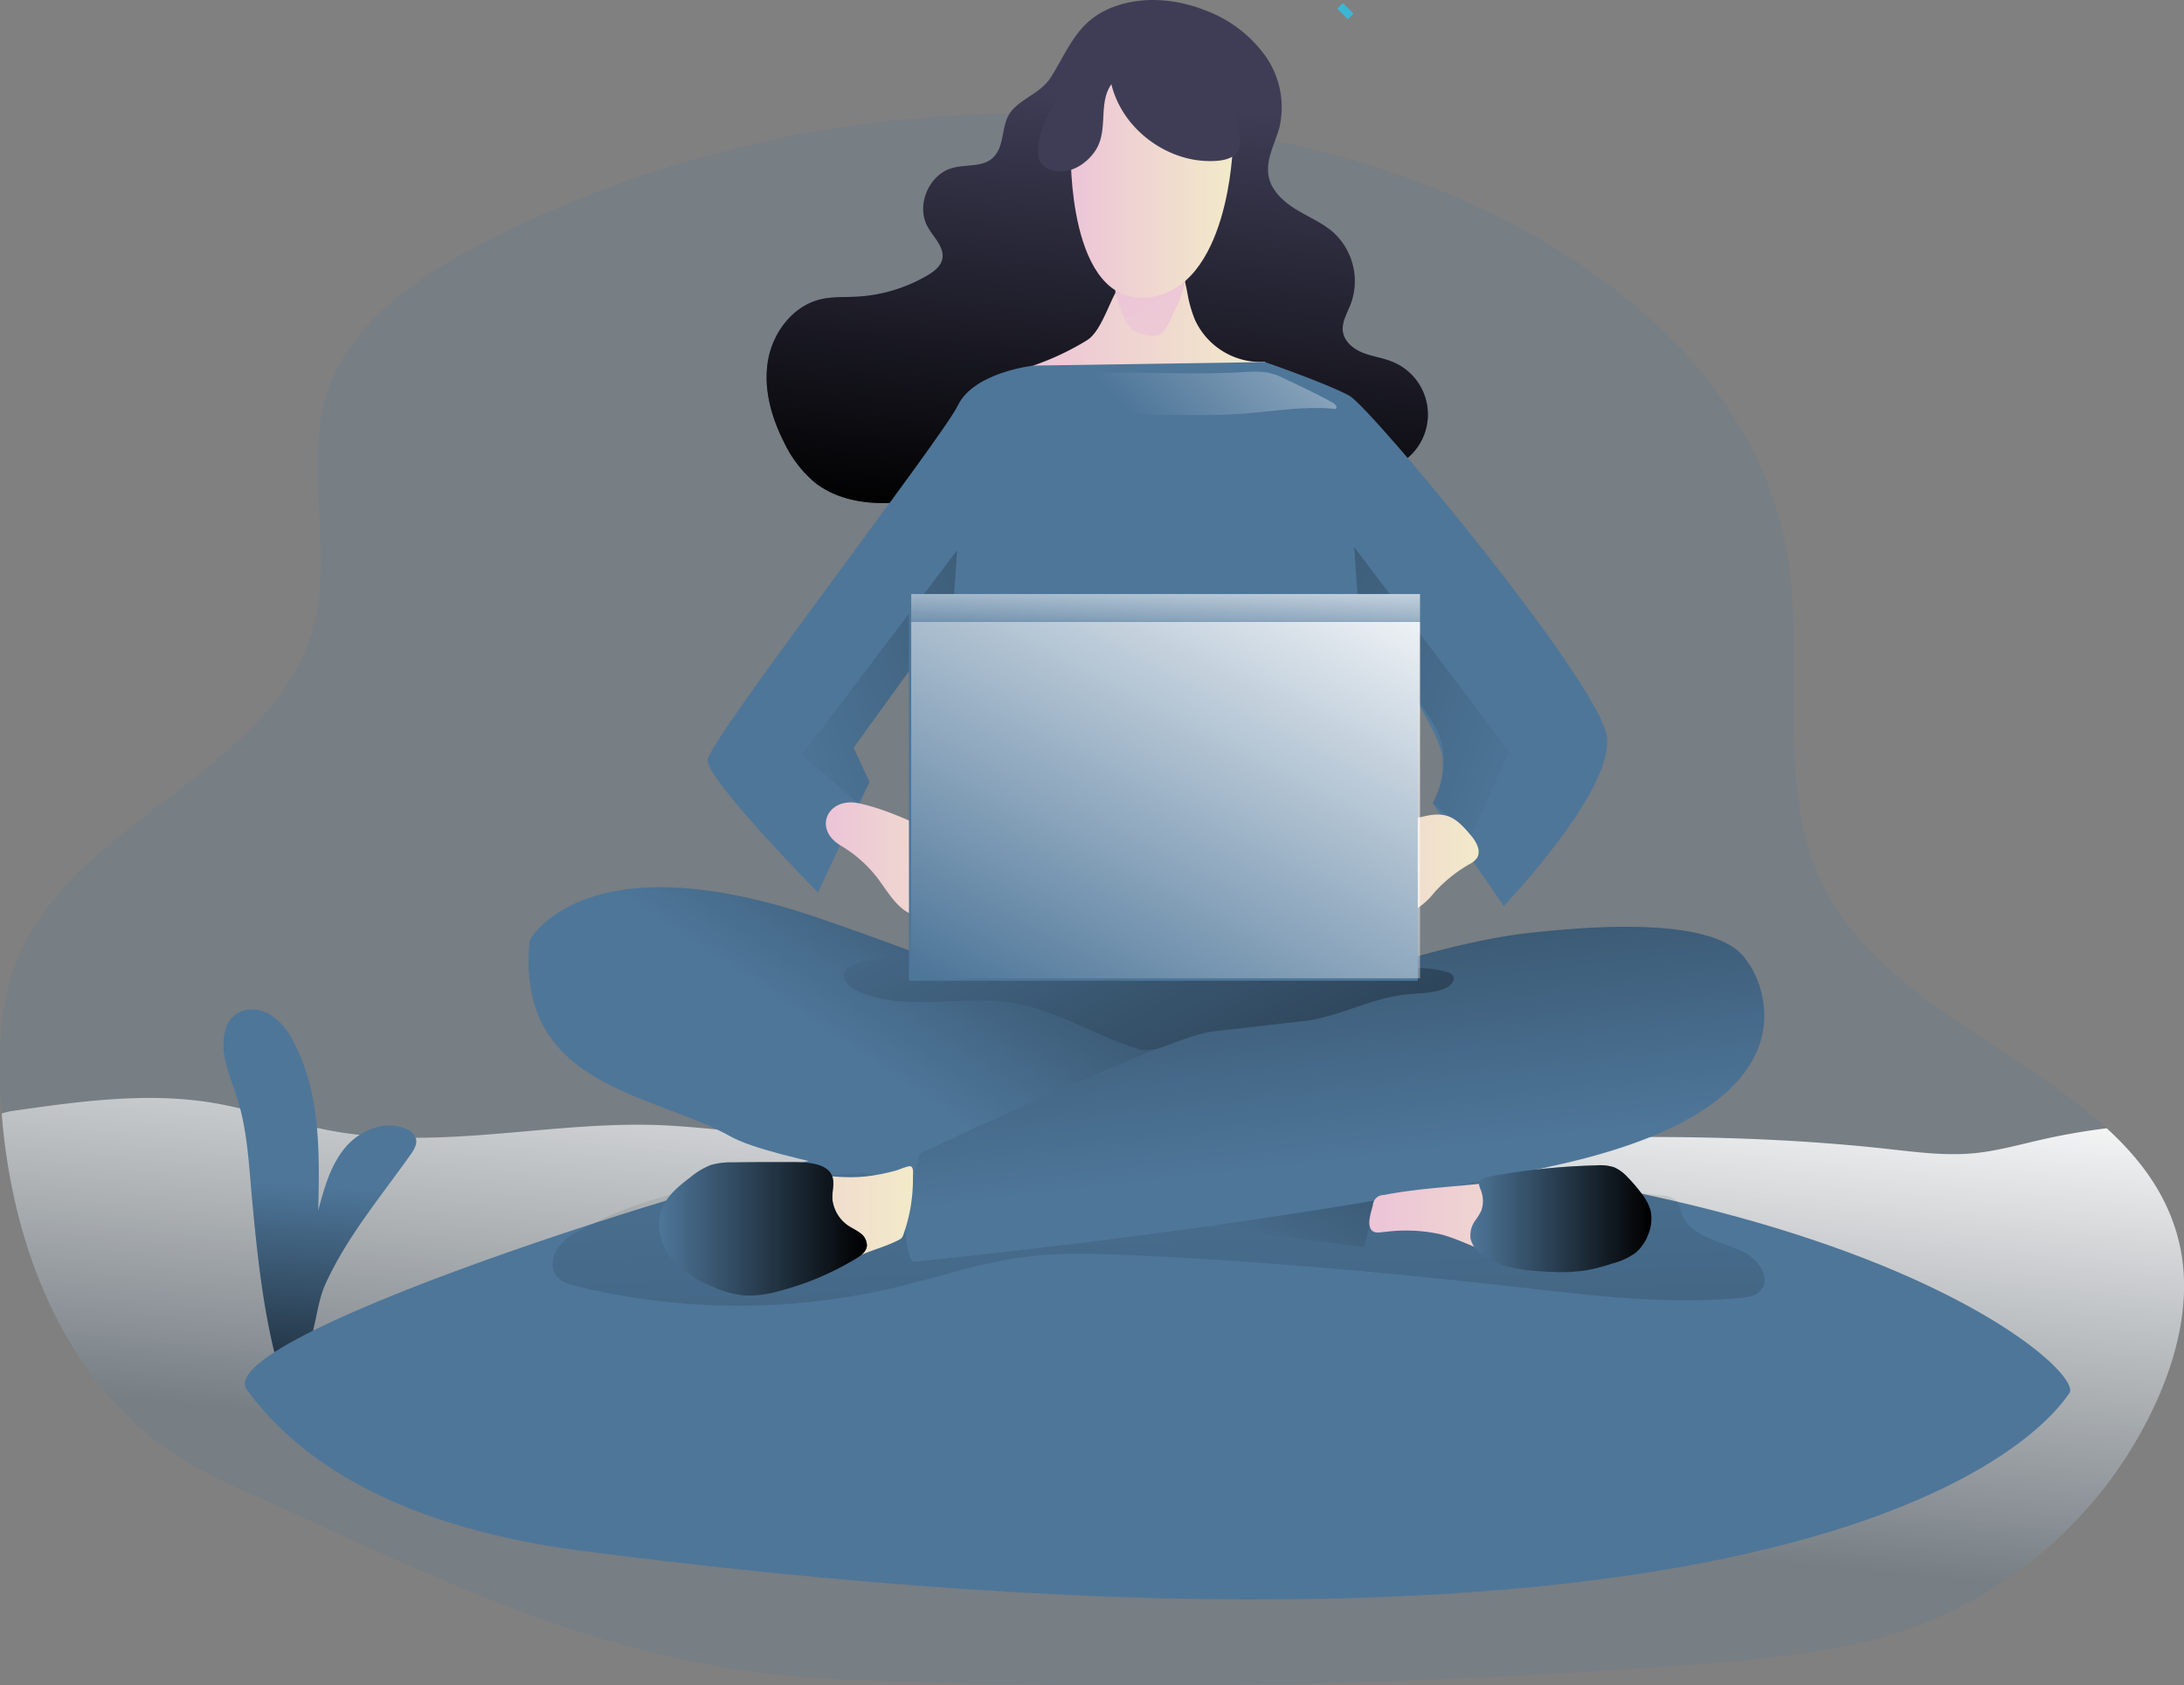 <svg data-name="Layer 1" xmlns="http://www.w3.org/2000/svg" xmlns:xlink="http://www.w3.org/1999/xlink" viewBox="0 0 499.59 385.54"><rect x="0" y="0" width="499.59" height="385.54" fill="#808080" stroke="none"/><defs><linearGradient id="78-03focus_working-0360b" x1="80.05" y1="326.65" x2="75.15" y2="400.58" gradientUnits="userSpaceOnUse"><stop offset="0" stop-opacity="0"/><stop offset=".99"/></linearGradient><linearGradient id="78-03focus_working-0360k" x1="197.2" y1="253.48" x2="237.86" y2="253.48" xlink:href="#78-03focus_working-0360a"/><linearGradient id="78-03focus_working-0360d" x1="266.02" y1="77.83" x2="256.03" y2="178.74" xlink:href="#78-03focus_working-0360b"/><linearGradient id="78-03focus_working-0360e" x1="271.81" y1="292.91" x2="286" y2="784.04" xlink:href="#78-03focus_working-0360b"/><linearGradient id="78-03focus_working-0360f" x1="222.52" y1="309.21" x2="319.23" y2="165.2" xlink:href="#78-03focus_working-0360b"/><linearGradient id="78-03focus_working-0360g" x1="314.71" y1="321.49" x2="291.06" y2="114.15" xlink:href="#78-03focus_working-0360b"/><linearGradient id="78-03focus_working-0360a" x1="244.67" y1="135.21" x2="297.73" y2="135.21" gradientUnits="userSpaceOnUse"><stop offset="0" stop-color="#ecc4d7"/><stop offset=".42" stop-color="#efd4d1"/><stop offset="1" stop-color="#f2eac9"/></linearGradient><linearGradient id="78-03focus_working-0360h" x1="267.6" y1="113.69" x2="330.56" y2="226.68" xlink:href="#78-03focus_working-0360a"/><linearGradient id="78-03focus_working-0360i" x1="239.55" y1="220.63" x2="356.22" y2="436.63" xlink:href="#78-03focus_working-0360b"/><linearGradient id="78-03focus_working-0360j" x1="5190.83" y1="224.15" x2="5448.73" y2="133.1" gradientTransform="matrix(-1 0 0 1 5552.02 0)" xlink:href="#78-03focus_working-0360b"/><linearGradient id="78-03focus_working-0360c" x1="251.81" y1="396.9" x2="263.37" y2="280.23" gradientUnits="userSpaceOnUse"><stop offset="0" stop-color="#fff" stop-opacity="0"/><stop offset=".76" stop-color="#fff" stop-opacity=".76"/><stop offset=".99" stop-color="#fff"/></linearGradient><linearGradient id="78-03focus_working-0360l" x1="303.64" y1="253.94" x2="346.52" y2="253.94" xlink:href="#78-03focus_working-0360a"/><linearGradient id="78-03focus_working-0360m" x1="161.63" y1="336.72" x2="217.2" y2="336.72" xlink:href="#78-03focus_working-0360a"/><linearGradient id="78-03focus_working-0360n" x1="321.55" y1="333.08" x2="383.14" y2="333.08" xlink:href="#78-03focus_working-0360a"/><linearGradient id="78-03focus_working-0360o" x1="344.6" y1="334.31" x2="386.06" y2="334.31" xlink:href="#78-03focus_working-0360b"/><linearGradient id="78-03focus_working-0360p" x1="159.09" y1="336.61" x2="206.64" y2="336.61" xlink:href="#78-03focus_working-0360b"/><linearGradient id="78-03focus_working-0360q" x1="253.12" y1="98" x2="290.32" y2="98" xlink:href="#78-03focus_working-0360a"/><linearGradient id="78-03focus_working-0360r" x1="174.79" y1="166.39" x2="432.69" y2="75.34" xlink:href="#78-03focus_working-0360b"/><linearGradient id="78-03focus_working-0360s" x1="270.67" y1="154.17" x2="350.56" y2="78.49" xlink:href="#78-03focus_working-0360c"/><linearGradient id="78-03focus_working-0360t" x1="266.18" y1="149.63" x2="267.23" y2="125.45" xlink:href="#78-03focus_working-0360c"/><linearGradient id="78-03focus_working-0360u" x1="238.74" y1="237.04" x2="301.89" y2="114.73" xlink:href="#78-03focus_working-0360c"/></defs><path d="M493.68 319.75a98 98 0 01-55 52.11c-16 6-33.3 7.56-50.35 8.86a1684.87 1684.87 0 01-196 3.43c-51.33-2.09-87.41-21-133.18-41.6a142.92 142.92 0 01-18.38-9.35c-25.74-16.43-38-47.75-40.38-78.45-.18-2.32-.29-4.63-.36-6.94-.23-9.27.29-18.86 3.65-27.57 12.51-32.53 59.12-43.32 68.08-77 4.63-17.44-2.52-36.64 3.23-53.73 5.35-15.88 20.52-26.17 35.4-33.85 62.18-32.12 137.13-38.55 203.89-17.54 43.29 13.61 86.7 43.61 94.47 88.32 4.44 25.56-3.2 53.61 8.59 76.72 12.74 25 44.37 36.51 64.52 54.95 8.23 7.52 14.54 16.2 16.85 27.41 2.37 11.48-.33 23.48-5.03 34.23z" fill="#4E7699" opacity=".18" style="isolation:isolate"/><path d="M502 375.21a98 98 0 01-55 52.11c-16 6-33.3 7.56-50.35 8.86a1684.87 1684.87 0 01-196 3.43c-51.33-2.09-87.41-21-133.18-41.6a142.92 142.92 0 01-18.38-9.35c-25.74-16.43-38-47.75-40.38-78.45a13.74 13.74 0 012.92-.66c14.9-2.13 30.09-4.24 45-1.85 9.26 1.51 18.17 4.74 27.4 6.43 26 4.82 52.05-2.79 78.13-1.12 22.05 1.41 43.77 6.14 66.11 6.81 23.52.72 47.07-.1 70.58-1.17 47-2.15 94.33-5.52 141.28-.34 6.51.71 13 1.59 19.56 1 5.26-.49 10.38-1.94 15.54-3.11a148.46 148.46 0 0115-2.62c8.23 7.52 14.54 16.2 16.85 27.41 2.32 11.47-.38 23.47-5.08 34.22z" transform="translate(-8.32 -55.46)" fill="url(#78-03focus_working-0360c)"/><path d="M93.92 264.15c.79-1.11 1.61-2.46 1.2-3.76a3.66 3.66 0 00-2-2c-4.75-2.33-10.73.07-14.13 4.12s-4.85 9.34-6.2 14.46c.34-13.12.53-26.9-5.59-38.51a15.84 15.84 0 00-5.25-6.28c-2.35-1.46-5.55-1.8-7.83-.24s-3 4.34-3 7c0 4.39 2 8.5 3.26 12.69 2.22 7.21 2.55 14.84 3.25 22.36 1.25 13.5 2.68 27.19 6.41 40.23-.14-.48 5.43-4.24 6-5.38 2.22-4.29 2.27-10.42 4.39-15.07 4.9-10.81 12.69-20 19.49-29.62z" fill="#4E7699"/><path d="M102.24 319.61c.79-1.11 1.61-2.46 1.2-3.76a3.66 3.66 0 00-2-2c-4.75-2.33-10.73.07-14.13 4.12s-4.85 9.34-6.2 14.46c.34-13.12.53-26.9-5.59-38.51a15.84 15.84 0 00-5.25-6.28c-2.35-1.46-5.55-1.8-7.83-.24s-3 4.34-3 7c0 4.39 2 8.5 3.26 12.69 2.22 7.21 2.55 14.84 3.25 22.36 1.25 13.5 2.68 27.19 6.41 40.23-.14-.48 5.43-4.24 6-5.38 2.22-4.29 2.27-10.42 4.39-15.07 4.9-10.81 12.69-20 19.49-29.62z" transform="translate(-8.32 -55.46)" fill="url(#78-03focus_working-0360b)"/><path d="M255.32 1.36c6.7-2.3 14.21-1.52 20.78 1.16a29.54 29.54 0 0113.36 10.29 20.35 20.35 0 013.22 16.28c-1 3.73-3.19 7.36-2.5 11.16.6 3.34 3.37 5.86 6.26 7.64s6.11 3.09 8.64 5.36a15.09 15.09 0 013.9 16.28c-.82 2.11-2.15 4.22-1.78 6.46s2.46 3.91 4.61 4.75 4.49 1.12 6.64 2a13 13 0 014.07 21.56c-2.93 2.76-6.95 4-10.84 5a137.69 137.69 0 01-46.2 3.57c-11.93-1.11-23.88-3.79-35.79-2.41-7.43.86-14.61 3.29-22 4.26s-15.54.26-21.39-4.41a27.39 27.39 0 01-6.95-9.13c-2.92-5.75-4.75-12.29-3.68-18.64s5.53-12.38 11.78-14c2.78-.71 5.71-.52 8.58-.67a35.76 35.76 0 0016.1-4.85c1.48-.87 3-2 3.4-3.65.66-2.74-1.93-5-3.31-7.48-2.76-4.92.29-12.07 5.75-13.49 3.2-.83 7.12-.1 9.37-2.52 2.82-3 1.39-7.78 4.43-10.94 2.72-2.82 6.52-3.88 8.7-7.39 4.27-6.92 6.21-13.21 14.85-16.19z" fill="#3f3d56"/><path d="M263.64 56.82c6.7-2.3 14.21-1.52 20.78 1.16a29.54 29.54 0 0113.36 10.29A20.35 20.35 0 01301 84.55c-1 3.73-3.19 7.36-2.5 11.16.6 3.34 3.37 5.86 6.26 7.64s6.11 3.09 8.64 5.36a15.09 15.09 0 013.9 16.28c-.82 2.11-2.15 4.22-1.78 6.46s2.46 3.91 4.61 4.75 4.49 1.12 6.64 2a13 13 0 014.07 21.56c-2.93 2.76-6.95 4-10.84 5a137.69 137.69 0 01-46.2 3.57c-11.93-1.11-23.88-3.79-35.79-2.41-7.43.86-14.61 3.29-22 4.26s-15.54.26-21.39-4.41a27.39 27.39 0 01-6.95-9.13c-2.92-5.75-4.75-12.29-3.68-18.64s5.53-12.38 11.78-14c2.78-.71 5.71-.52 8.58-.67a35.76 35.76 0 0016.1-4.85c1.48-.87 3-2 3.4-3.65.66-2.74-1.93-5-3.31-7.48-2.76-4.92.29-12.07 5.75-13.49 3.2-.83 7.12-.1 9.37-2.52 2.82-3 1.39-7.78 4.43-10.94 2.72-2.82 6.52-3.88 8.7-7.39 4.27-6.92 6.21-13.21 14.85-16.19z" transform="translate(-8.32 -55.46)" fill="url(#78-03focus_working-0360d)"/><path d="M56.49 317.98c17.38 23.63 48.36 33.2 77.45 36.93 296.66 38 338.05-34.59 339.4-36.16 4.88-5.65-67.16-69.3-279.19-54.93-14.83 1-147.08 41.35-137.66 54.16z" fill="#4E7699"/><path d="M141.13 336.89a14.15 14.15 0 00-5.33 4.24c-1.27 1.91-1.55 4.67-.06 6.41 1.06 1.25 2.75 1.73 4.35 2.13a155.67 155.67 0 0073.18.29c9.74-2.33 19.29-5.61 29.22-6.92 8-1.05 16.15-.8 24.24-.44 29.77 1.32 59.48 4 89.09 7.36 16.8 1.91 33.73 4 50.56 2.43 1.67-.16 3.48-.42 4.63-1.64 2.66-2.81-.57-7.39-4.08-9-5.19-2.41-12.25-3.42-14-8.88a7.26 7.26 0 00-1-2.6 4.89 4.89 0 00-3.33-1.3 1046.28 1046.28 0 00-204.67-3.64c-15.88 1.26-28.78 3.96-42.8 11.56z" transform="translate(-8.32 -55.46)" fill="url(#78-03focus_working-0360e)"/><path d="M121.16 215.12s12.35-23.57 66.24-5.05 130.8 51.65 130.8 51.65l-6.17 23.58s-126.87-15.16-144.84-25.27-49.4-11.22-46.03-44.91z" fill="#4E7699"/><path d="M129.48 270.58s12.35-23.57 66.24-5.05 130.8 51.65 130.8 51.65l-6.17 23.58s-126.87-15.16-144.84-25.27-49.4-11.22-46.03-44.91z" transform="translate(-8.32 -55.46)" fill="url(#78-03focus_working-0360f)"/><path d="M210.42 263.96s93.75-45.42 139.26-50.52 48.84 5.05 50.53 7.3 18.52 31.43-42.67 45.47-148.76 22.45-148.76 22.45-4.54-5.61 1.64-24.7z" fill="#4E7699"/><path d="M218.74 319.42S312.49 274 358 268.9s48.84 5.05 50.53 7.3 18.52 31.43-42.67 45.47-148.76 22.45-148.76 22.45-4.54-5.61 1.64-24.7z" transform="translate(-8.32 -55.46)" fill="url(#78-03focus_working-0360g)"/><path d="M307.1 3.19l1.29-1.29" fill="none" stroke="#3cb6d5" stroke-miterlimit="10" stroke-width="3.43"/><path d="M257 133.28a61.61 61.61 0 01-12.34 5.82 28.75 28.75 0 009.1 9.26c5.39 3.26 11.89 4.15 18.19 4.21a33.45 33.45 0 0010.55-1.27c4.59-1.48 8.52-4.49 12.19-7.62 1.64-1.42 3.42-3.31 3-5.43a16.56 16.56 0 01-16.09-9.78 30.72 30.72 0 01-1.34-4.31c-.16-.62-.77-4.54-1.2-5a4.63 4.63 0 00-4-1.23c-3.22.58-7.69-.52-10 2.11-2.7 3.01-4.45 10.96-8.06 13.24z" transform="translate(-8.32 -55.46)" fill="url(#78-03focus_working-0360a)"/><path d="M267.34 130.88a8.81 8.81 0 005.66 1.39c2-.23 3.56-5 4.52-6.77a12.27 12.27 0 00.72-1.72 21.92 21.92 0 001.55-6.58c0 .63-4.17 1.29-4.71 1.37-1.74.26-3.51.35-5.26.53-2.43.25-7.29.36-6.21 3.87.54 1.79 2.16 6.93 3.73 7.91z" transform="translate(-8.32 -55.46)" fill="url(#78-03focus_working-0360h)"/><path d="M236.35 83.64s-13.58 1.52-17.23 9.1-57 76.63-57.26 81.12 25.26 30.32 25.26 30.32l11.79-25.27-3.65-7.85L218 139.62l-.9 81.2 47.83 19.1 43.75-16.82 1.62-83.76s19.09 26.94 19.65 33.68-2.24 10.67-2.24 10.67l16.28 23.57s25.26-26.38 23.58-38.73-53.89-75.23-58.89-77.99-19.32-7.71-19.32-7.71z" fill="#4E7699"/><path d="M208.6 218.08a85.5 85.5 0 00-12.08 2.2c-1.36.35-2.91.91-3.34 2.25-.59 1.82 1.33 3.44 3.08 4.22 10.85 4.83 23.55.82 35.29 2.7 10.06 1.62 18.91 7.48 28.66 10.47a4 4 0 001.45.26 16.92 16.92 0 003.27-.26c4.66-1.61 8.58-3.52 13.7-4.1l19.26-2.17c8.05-.91 14.66-4.81 22.67-6 3.41-.51 7-.19 10.17-1.61 1.16-.53 2.34-1.88 1.6-2.91a2.27 2.27 0 00-1.2-.71c-3.47-1.13-7.19-1.05-10.83-1-37.17.66-74.73-7.34-111.7-3.34z" fill="#4E7699"/><path d="M216.92 273.54a85.5 85.5 0 00-12.08 2.2c-1.36.35-2.91.91-3.34 2.25-.59 1.82 1.33 3.44 3.08 4.22 10.85 4.83 23.55.82 35.29 2.7 10.06 1.62 18.91 7.48 28.66 10.47a4 4 0 001.45.26 16.92 16.92 0 003.27-.26c4.66-1.61 8.58-3.52 13.7-4.1l19.26-2.17c8.05-.91 14.66-4.81 22.67-6 3.41-.51 7-.19 10.17-1.61 1.16-.53 2.34-1.88 1.6-2.91a2.27 2.27 0 00-1.2-.71c-3.47-1.13-7.19-1.05-10.83-1-37.17.66-74.73-7.34-111.7-3.34z" transform="translate(-8.32 -55.46)" fill="url(#78-03focus_working-0360i)"/><path d="M318.1 180.63l.94 13.75 17 26.39a16.46 16.46 0 011.3 15.36l-1.29 3 8.77 7.53 8.73-19.28z" transform="translate(-8.32 -55.46)" fill="url(#78-03focus_working-0360j)"/><path d="M227.6 248.2a19.85 19.85 0 014.87 2.5c3.8 2.91 5.05 8.06 5.36 12.84a5 5 0 01-.33 2.6 4 4 0 01-3.74 1.79c-3.52 0-6.66-2.38-10.17-2.72-1.8-.18-3.64.18-5.41-.18-4.16-.85-6.48-5.13-9-8.52a29.81 29.81 0 00-8.53-7.6c-6.45-3.81-3-11.12 4-9.7 7.74 1.59 15.58 6 22.95 8.99z" transform="translate(-8.32 -55.46)" fill="url(#78-03focus_working-0360k)"/><path d="M317.19 246.15a14.65 14.65 0 00-4.62 1.64c-2.06 1.31-3.33 3.54-5 5.28-1.42 1.43-3.24 2.68-3.75 4.63a5.43 5.43 0 00.43 3.56 8.49 8.49 0 009.62 4.56c1.54-.42 2.93-1.28 4.46-1.71 4.75-1.35 10.32 1.44 14.55-1.09a16.57 16.57 0 003.53-3.37 32.93 32.93 0 017.86-6.39 5.22 5.22 0 001.9-1.5c1-1.58-.09-3.64-1.29-5.08-3.51-4.2-5.53-5.67-10.82-4.46-5.66 1.28-11.26 2.62-16.87 3.93z" transform="translate(-8.32 -55.46)" fill="url(#78-03focus_working-0360l)"/><path d="M206.28 324.61c-9.43.94-18.88-2.55-28.32-1.66a39.32 39.32 0 00-9.94 2.4 11.37 11.37 0 00-4.2 2.35c-2.1 2.07-2.51 5.36-2 8.26 1 5.66 5.16 10.49 10.3 13.06a19.19 19.19 0 0010.3 2.05 33 33 0 005-1 49.94 49.94 0 0010.7-3.54c2.16-1.1 4.15-2.5 6.32-3.56 3.08-1.5 6.47-2.27 9.5-3.86a2 2 0 00.63-.43 2.29 2.29 0 00.41-.79 37.72 37.72 0 002.17-13.23c0-.64.21-2-.45-2.35-.51-.26-2.71.74-3.3.9a44.36 44.36 0 01-7.12 1.4z" transform="translate(-8.32 -55.46)" fill="url(#78-03focus_working-0360m)"/><path d="M337.69 337.79c4.54 1.15 8.66 3.57 13.16 4.84a44 44 0 0011.84 1.37c6 0 12.31-.46 17.51-3.51a6.6 6.6 0 002.15-1.81c1.34-1.91.75-4.55-.14-6.71-1.54-3.79-4.07-7.48-7.88-9-4.5-1.75-9.51 0-14.19 1.13-11.52 2.89-23.63 2.45-35.28 4.75a2.44 2.44 0 00-2.48 2.25c-.33 1.4-1.19 3.71-.66 5.15.61 1.68 2.27 1.08 3.73 1a37 37 0 0112.24.54z" transform="translate(-8.32 -55.46)" fill="url(#78-03focus_working-0360n)"/><path d="M338.83 277.01a15.36 15.36 0 01-1.44 2.31 5.84 5.84 0 00-1 4.08 6.53 6.53 0 003.17 4c4.38 2.86 9.85 3.39 15.08 3.57a39.88 39.88 0 008.39-.37 45.28 45.28 0 005.84-1.56 15.22 15.22 0 005.37-2.51 10 10 0 002.74-4 9.25 9.25 0 00.6-5.58 11.25 11.25 0 00-2.1-3.93 36.61 36.61 0 00-3.2-3.73 9.26 9.26 0 00-3-2.22 10.48 10.48 0 00-4.25-.45 153.54 153.54 0 00-24.49 2.57 3.72 3.72 0 00-1.75.68c-1.05.91 0 2.12.2 3.17a6.58 6.58 0 01-.16 3.97zm-144.95 3.29c.94.65 2 1.1 2.9 1.8a3.49 3.49 0 011.53 2.9c-.13 1.38-1.42 2.33-2.6 3a65.48 65.48 0 01-17.44 7.35 24.43 24.43 0 01-8.27 1 23.1 23.1 0 01-6.61-1.81c-3.69-1.52-7.27-3.57-9.75-6.69s-3.68-7.47-2.27-11.2c1.19-3.16 4-5.39 6.68-7.42a16.58 16.58 0 014.57-2.71 16.37 16.37 0 015-.6c4.43-.07 8.85-.06 13.28-.06 3 0 8.95-.05 9.64 3.86.32 1.79-.44 3.59 0 5.45a8.42 8.42 0 003.34 5.13z" fill="#4E7699"/><path d="M347.15 332.47a15.36 15.36 0 01-1.44 2.31 5.84 5.84 0 00-1 4.08 6.53 6.53 0 003.17 4c4.38 2.86 9.85 3.39 15.08 3.57a39.88 39.88 0 008.39-.37 45.28 45.28 0 005.84-1.56 15.22 15.22 0 005.37-2.51 10 10 0 002.74-4 9.25 9.25 0 00.6-5.58 11.25 11.25 0 00-2.1-3.93 36.61 36.61 0 00-3.2-3.73 9.26 9.26 0 00-3-2.22 10.48 10.48 0 00-4.25-.45 153.54 153.54 0 00-24.49 2.57 3.72 3.72 0 00-1.75.68c-1.05.91 0 2.12.2 3.17a6.58 6.58 0 01-.16 3.97z" transform="translate(-8.32 -55.46)" fill="url(#78-03focus_working-0360o)"/><path d="M202.2 335.76c.94.65 2 1.1 2.9 1.8a3.49 3.49 0 011.53 2.9c-.13 1.38-1.42 2.33-2.6 3a65.48 65.48 0 01-17.44 7.35 24.43 24.43 0 01-8.27 1 23.1 23.1 0 01-6.61-1.81c-3.69-1.52-7.27-3.57-9.75-6.69s-3.68-7.47-2.27-11.2c1.19-3.16 4-5.39 6.68-7.42a16.58 16.58 0 014.57-2.71 16.37 16.37 0 015-.6c4.43-.07 8.85-.06 13.28-.06 3 0 8.95-.05 9.64 3.86.32 1.79-.44 3.59 0 5.45a8.42 8.42 0 003.34 5.13z" transform="translate(-8.32 -55.46)" fill="url(#78-03focus_working-0360p)"/><path d="M253.26 90.1s-.84 35.37 17.69 33.4S290.32 89 290.32 89s-7.58-19.09-23.58-16.28-13.48 17.38-13.48 17.38z" transform="translate(-8.32 -55.46)" fill="url(#78-03focus_working-0360q)"/><path d="M254.23 19.26c2.54 10.62 13.54 18.5 24.41 17.51 1.87-.18 4-.8 4.72-2.53a5.56 5.56 0 00.25-2.47 28.55 28.55 0 00-5.13-15.11 19.41 19.41 0 00-13.47-8c-7.76-.73-15 4.09-20.27 9.87-3.29 3.63-13.24 20.17-2.39 20.69 3.47.16 6.83-2.36 8.5-5.22 2.64-4.57.36-10.46 3.38-14.74z" fill="#3f3d56"/><path fill="url(#78-03focus_working-0360r)" d="M218.94 125.87l-.94 13.75-22.73 31.43 3.64 7.86-2.64 4.84-12.8-11.11 35.47-46.77z"/><path d="M245.71 142.06c.75 2 3.26 2.56 5.35 3.07 4 1 7.78 3 11.81 4a54 54 0 0012.83 1.22c5.44.09 10.89.18 16.32-.21 7.28-.51 14.57-1.85 21.83-1.12.49-.36-.08-1.09-.61-1.39-3.78-2.14-7.74-3.93-11.65-5.82-3.24-1.58-6-1.39-9.6-1.18-9.85.56-19.72 0-29.58.1a112.47 112.47 0 00-16.7 1.33z" transform="translate(-8.32 -55.46)" fill="url(#78-03focus_working-0360s)"/><path fill="#4E7699" d="M207.92 135.9h116.39v88.46H207.92z"/><path fill="url(#78-03focus_working-0360t)" d="M208.44 135.9h116.39v6.19H208.44z"/><path fill="url(#78-03focus_working-0360u)" d="M208.44 142.21h116.39v81.59H208.44z"/></svg>